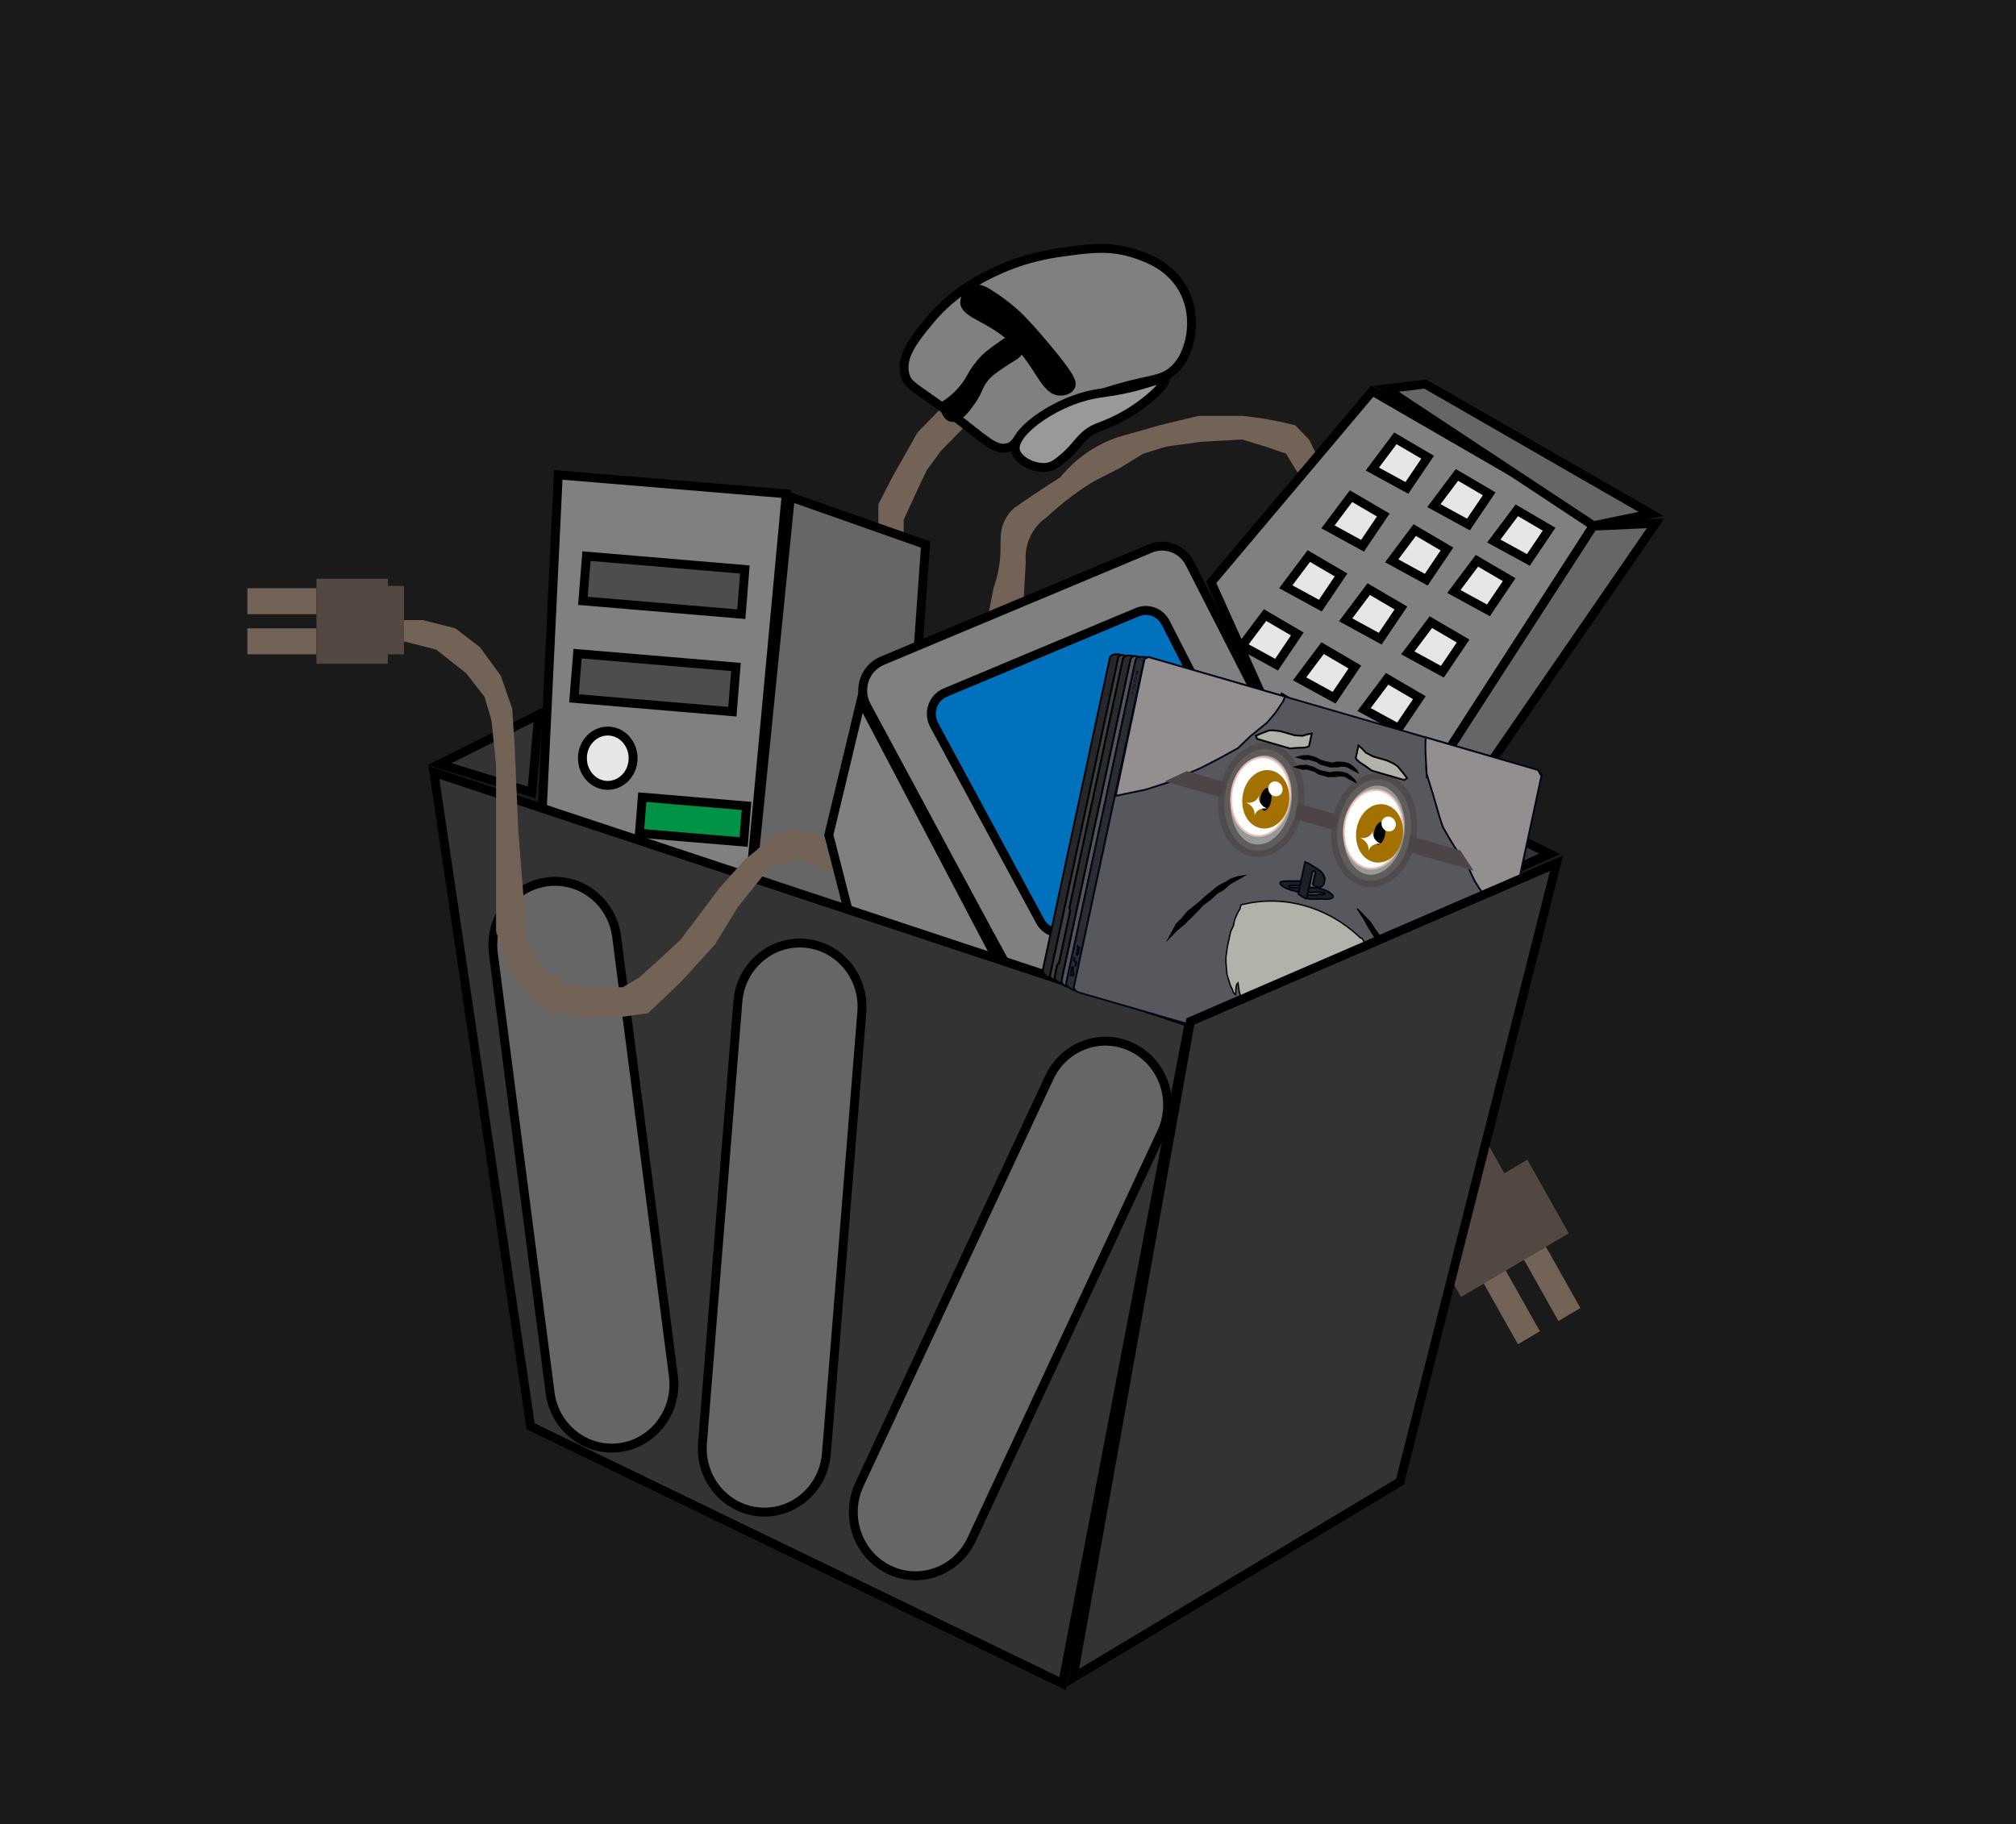 <?xml version="1.0" encoding="utf-8"?>
<!-- Generator: Adobe Illustrator 25.1.0, SVG Export Plug-In . SVG Version: 6.00 Build 0)  -->
<svg version="1.1" id="Layer_1" xmlns="http://www.w3.org/2000/svg" xmlns:xlink="http://www.w3.org/1999/xlink" x="0px" y="0px"
	 viewBox="0 0 1131.52 1024" style="enable-background:new 0 0 1131.52 1024;" xml:space="preserve">
<style type="text/css">
	.st0{fill:#1A1A1A;}
	.st1{fill:#736357;}
	.st2{fill:#534741;}
	.st3{fill:#808080;stroke:#000000;stroke-width:5;stroke-miterlimit:10;}
	.st4{fill:#4D4D4D;stroke:#000000;stroke-width:5;stroke-miterlimit:10;}
	.st5{fill:#E6E6E6;stroke:#000000;stroke-width:5;stroke-miterlimit:10;}
	.st6{fill:#009245;stroke:#000000;stroke-width:5;stroke-miterlimit:10;}
	.st7{fill:#666666;stroke:#000000;stroke-width:5;stroke-miterlimit:10;}
	.st8{fill:#0071BC;stroke:#000000;stroke-width:5;stroke-miterlimit:10;}
	.st9{stroke:#000000;stroke-width:5;stroke-miterlimit:10;}
	.st10{fill:#999999;stroke:#000000;stroke-width:5;stroke-miterlimit:10;}
	.st11{fill:#333333;stroke:#000000;stroke-width:5;stroke-miterlimit:10;}
	.st12{fill:#FFFFFF;stroke:#FFFFFF;stroke-width:3;stroke-miterlimit:10;}
	.st13{fill:#26272A;stroke:#000000;stroke-miterlimit:10;}
	.st14{fill:#3E3F44;stroke:#000000;stroke-miterlimit:10;}
	.st15{fill:#52545A;stroke:#000000;stroke-miterlimit:10;}
	.st16{fill:none;stroke:#000000;stroke-miterlimit:10;}
	.st17{fill:#282A2E;stroke:#000000;stroke-miterlimit:10;}
	.st18{fill:#2B2C31;stroke:#000817;stroke-miterlimit:10;}
	.st19{fill:none;stroke:#000000;stroke-width:0.25;stroke-miterlimit:10;}
	.st20{fill:none;stroke:#000817;stroke-miterlimit:10;}
	.st21{fill:#00B98F;stroke:#000817;stroke-width:1;stroke-miterlimit:10;}
	.st22{fill:#56585D;stroke:#000817;stroke-width:1;stroke-miterlimit:10;}
	.st23{fill:#FFFFFF;stroke:#000000;stroke-width:1;stroke-miterlimit:10;}
	.st24{fill:#56585D;stroke:#000817;stroke-miterlimit:10;}
	.st25{fill:#FFFFFF;stroke:#000817;stroke-width:1;stroke-miterlimit:10;}
	.st26{fill:#948F8F;stroke:#000817;stroke-miterlimit:10;}
	.st27{fill:#1F2023;stroke:#000817;stroke-miterlimit:10;}
	.st28{opacity:0.73;fill:#ADB2AE;stroke:#4D4545;stroke-width:7;stroke-miterlimit:10;enable-background:new    ;}
	.st29{fill:#4D4545;stroke:#4D4545;stroke-width:3;stroke-miterlimit:10;}
	.st30{fill:#B2B1AA;stroke:#000000;stroke-miterlimit:10;}
	.st31{stroke:#000000;stroke-miterlimit:10;}
	.st32{stroke:#000000;stroke-width:0.75;stroke-miterlimit:10;}
	.st33{fill:#B2B1AA;stroke:#000000;stroke-width:0.75;stroke-miterlimit:10;}
	.st34{fill:#FFFFFF;stroke:#ECBCB4;stroke-width:1;stroke-miterlimit:10;}
	.st35{stroke:#A27100;stroke-width:10;stroke-miterlimit:10;}
	.st36{fill:#FFFFFF;}
</style>
<path class="st0" d="M-93.74-7.1c-0.14,350.37-0.28,700.73-0.42,1051.1c435.03,0,870.05,0,1305.08,0
	c0.1-350.21,0.21-700.42,0.31-1050.63L-93.74-7.1z"/>
<rect x="138.84" y="330.18" class="st1" width="38.78" height="14.58"/>
<rect x="138.84" y="352.7" class="st1" width="38.78" height="14.58"/>
<rect x="177.62" y="324.88" class="st2" width="40.07" height="47.7"/>
<rect x="189.25" y="328.85" class="st2" width="37.48" height="38.43"/>
<path class="st1" d="M493,356.68v-41.21v-32.4l7.76-15.16c4.74-8.39,9.48-16.78,14.22-25.18c4.74-4.86,9.48-9.72,14.22-14.58
	c4.31,3.53,8.62,7.07,12.93,10.6c-4.74,4.86-9.48,9.72-14.22,14.58l-7.76,10.6l-5.82,12.29l-7.11,15.54v21.2v25.18l-0.57,18.55
	C502.1,356.68,497.55,356.68,493,356.68z"/>
<path class="st1" d="M555.04,343.43c0.86-4.42,1.72-8.83,2.59-13.25c2.91-8.33,3.7-15.16,3.88-19.88
	c0.26-6.76-0.62-12.33,2.59-18.55c1.62-3.15,3.7-5.31,5.17-6.63c3.79-2.65,7.67-5.3,11.63-7.95c4.79-3.21,9.54-6.3,14.22-9.28
	c2.4-2.95,5.38-6.14,9.05-9.28c8.46-7.23,17.04-11.11,23.27-13.25c7.76-2.21,15.51-4.42,23.27-6.63c7.32-1.77,14.65-3.53,21.97-5.3
	c8.19,0,16.37,0,24.56,0c5.63,0.55,11.69,1.4,18.1,2.65c4.08,0.8,7.96,1.69,11.63,2.65c2.59,2.65,5.17,5.3,7.76,7.95
	c1.29,2.65,2.59,5.3,3.88,7.95c-3.45,3.53-6.89,7.07-10.34,10.6c-2.15-3.53-4.31-7.07-6.46-10.6c-3.88-1.33-7.76-2.65-11.63-3.98
	c-4.31-1.33-8.62-2.65-12.93-3.98c-7.76,0.44-15.51,0.88-23.27,1.33c-6.46,0.88-12.93,1.77-19.39,2.65
	c-4.31,1.33-8.62,2.65-12.93,3.98c-4.31,2.65-8.62,5.3-12.93,7.95c-5.17,2.65-10.34,5.3-15.51,7.95c-3.71,2.31-7.62,4.95-11.63,7.95
	c-5.38,4.02-10.11,8.07-14.22,11.93c-1.99,1.37-6.2,4.66-9.05,10.6c-3.03,6.33-2.81,12.14-2.59,14.58
	c-0.43,7.51-0.86,15.02-1.29,22.53C567.97,339.89,561.5,341.66,555.04,343.43z"/>
<path class="st3" d="M420.62,499.78c-38.78-14.58-77.55-29.15-116.33-43.73c3.02-63.16,6.03-126.32,9.05-189.48
	c42.65,3.53,85.31,7.07,127.96,10.6C434.4,351.38,427.51,425.58,420.62,499.78z"/>
<polygon class="st4" points="411.06,399.47 322.17,391.98 324.18,366.89 413.07,374.38 "/>
<polygon class="st4" points="416.06,344.74 327.17,337.25 329.18,312.16 418.07,319.65 "/>
<ellipse class="st5" cx="341.12" cy="425.58" rx="14.22" ry="15.24"/>
<polygon class="st6" points="417.38,472.62 358.89,467.69 360.51,447.44 419.01,452.37 "/>
<path class="st7" d="M503.98,522.97c-27.57-7.07-55.15-14.13-82.72-21.2c7.45-74.28,14.9-148.57,22.36-222.85
	c25.29,8.91,50.58,17.83,75.88,26.74C514.32,378.1,509.15,450.54,503.98,522.97z"/>
<path class="st3" d="M564.73,548.15c-28.87-9.72-57.73-19.43-86.6-29.15c-4.31-16.78-8.62-33.57-12.93-50.35
	c6.03-25.18,12.06-50.35,18.1-75.53C510.45,444.79,537.59,496.47,564.73,548.15z"/>
<path class="st3" d="M742.64,508.27c-51.54,16.88-89.99,39.23-152.58,49.97c-2.4,0.41-9.2,1.61-14.98-2.14
	c-3.46-2.24-5.15-5.34-5.67-6.26c-13.22-23.27-51.09-94.55-83.01-153.61c-5.08-9.41-1.01-21.26,8.7-25.33
	c50.18-21.01,100.35-42.02,150.53-63.03c8.37-3.5,17.96,0.09,22.15,8.3c28.35,55.56,56.71,111.11,85.06,166.67
	C757.87,492.72,753,504.88,742.64,508.27z"/>
<path class="st8" d="M707.87,487.21c-36.44,11.94-72.87,23.87-109.31,35.81c-5.7,1.87-11.9-0.65-14.8-6.02
	c-19.82-36.7-39.64-73.39-59.46-110.09c-3.64-6.74-0.73-15.24,6.23-18.15c35.95-15.06,71.89-30.12,107.84-45.17
	c5.99-2.51,12.86,0.07,15.87,5.95c20.31,39.82,40.62,79.63,60.94,119.45C718.78,476.07,715.3,484.78,707.87,487.21z"/>
<path class="st7" d="M756.03,505.75c-46.1,17.67-92.2,35.33-138.3,53c16.37,4.86,32.74,9.72,49.12,14.58
	c25.42-12.81,50.84-25.62,76.26-38.43C747.41,525.18,751.72,515.46,756.03,505.75z"/>
<path class="st3" d="M900.79,295.06c-43.52-25.18-87.03-50.35-130.55-75.53c-30.16,35.78-60.32,71.55-90.48,107.33
	c27.14,60.51,54.29,121.02,81.43,181.53C807.73,437.29,854.26,366.17,900.79,295.06z"/>
<path class="st7" d="M894.33,295.06c-38.78-25.62-77.55-51.24-116.33-76.85c7.32-0.88,14.65-1.77,21.97-2.65
	c42.22,24.29,84.45,48.59,126.67,72.88C915.87,290.65,905.1,292.85,894.33,295.06z"/>
<path class="st7" d="M739.87,534.23c51.41-79.63,102.82-159.26,154.23-238.89c11.71-0.53,23.42-1.07,35.13-1.6
	c-54.93,79.71-109.86,159.41-164.79,239.12C756.25,533.31,748.06,533.77,739.87,534.23z"/>
<path class="st5" d="M789.64,273.86c-6.46-3.53-12.93-7.07-19.39-10.6c4.31-5.74,8.62-11.48,12.93-17.23
	c6.03,3.53,12.06,7.07,18.1,10.6C797.39,262.38,793.51,268.12,789.64,273.86z"/>
<path class="st5" d="M824.2,294.4c-6.46-3.53-12.93-7.07-19.39-10.6c4.31-5.74,8.62-11.48,12.93-17.23
	c6.03,3.53,12.06,7.07,18.1,10.6C831.96,282.91,828.08,288.65,824.2,294.4z"/>
<path class="st5" d="M857.81,314.27c-6.46-3.53-12.93-7.07-19.39-10.6c4.31-5.74,8.62-11.48,12.93-17.23
	c6.03,3.53,12.06,7.07,18.1,10.6C865.56,302.79,861.69,308.53,857.81,314.27z"/>
<path class="st5" d="M764.75,306.32c-6.46-3.53-12.93-7.07-19.39-10.6c4.31-5.74,8.62-11.48,12.93-17.23
	c6.03,3.53,12.06,7.07,18.1,10.6C772.5,294.84,768.62,300.58,764.75,306.32z"/>
<path class="st5" d="M800.51,325.37c-6.46-3.53-12.93-7.07-19.39-10.6c4.31-5.74,8.62-11.48,12.93-17.23
	c6.03,3.53,12.06,7.07,18.1,10.6C808.27,313.88,804.39,319.62,800.51,325.37z"/>
<path class="st5" d="M835.41,342.59c-6.46-3.53-12.93-7.07-19.39-10.6c4.31-5.74,8.62-11.48,12.93-17.23
	c6.03,3.53,12.06,7.07,18.1,10.6C843.17,331.11,839.29,336.85,835.41,342.59z"/>
<path class="st5" d="M741.06,339.94c-6.46-3.53-12.93-7.07-19.39-10.6c4.31-5.74,8.62-11.48,12.93-17.23
	c6.03,3.53,12.06,7.07,18.1,10.6C748.81,328.46,744.94,334.2,741.06,339.94z"/>
<path class="st5" d="M774.66,358.49c-6.46-3.53-12.93-7.07-19.39-10.6c4.31-5.74,8.62-11.48,12.93-17.23
	c6.03,3.53,12.06,7.07,18.1,10.6C782.42,347.01,778.54,352.75,774.66,358.49z"/>
<path class="st5" d="M809.56,377.04c-6.46-3.53-12.93-7.07-19.39-10.6c4.31-5.74,8.62-11.48,12.93-17.23
	c6.03,3.53,12.06,7.07,18.1,10.6C817.32,365.56,813.44,371.3,809.56,377.04z"/>
<path class="st5" d="M785,408.84c-6.46-3.53-12.93-7.07-19.39-10.6c4.31-5.74,8.62-11.48,12.93-17.23
	c6.03,3.53,12.06,7.07,18.1,10.6C792.76,397.36,788.88,403.1,785,408.84z"/>
<path class="st5" d="M748.81,391.62c-6.46-3.53-12.93-7.07-19.39-10.6c4.31-5.74,8.62-11.48,12.93-17.23
	c6.03,3.53,12.06,7.07,18.1,10.6C756.57,380.13,752.69,385.88,748.81,391.62z"/>
<path class="st5" d="M716.5,373.07c-6.46-3.53-12.93-7.07-19.39-10.6c4.31-5.74,8.62-11.48,12.93-17.23
	c6.03,3.53,12.06,7.07,18.1,10.6C724.25,361.58,720.38,367.33,716.5,373.07z"/>
<path class="st5" d="M761.92,443.18c-6.46-3.53-12.93-7.07-19.39-10.6c4.31-5.74,8.62-11.48,12.93-17.23
	c6.03,3.53,12.06,7.07,18.1,10.6C769.68,431.7,765.8,437.44,761.92,443.18z"/>
<path class="st5" d="M726.69,419.92c-3.58-6.29-7.15-12.57-10.73-18.86c1.42-2.99,2.85-5.98,4.27-8.97
	c6.03,3.53,12.06,7.07,18.1,10.6C734.45,408.44,730.57,414.18,726.69,419.92z"/>
<path class="st3" d="M507.9,210.26c-2.63-10.38,5.58-20.31,13.97-30.48c13.62-16.49,29.93-24.23,37.73-27.83
	c16.39-7.57,30.31-9.58,37.73-10.6c14.17-1.94,26.36-3.61,40.52,1.33c5.83,2.03,16.32,5.69,23.75,15.9
	c11.15,15.32,6.15,32.63,5.59,34.45c-1.16,3.76-2.96,9.62-8.38,14.58c-6.77,6.18-12.47,4.83-32.14,10.6
	c-4.02,1.18-12.35,3.75-22.36,7.95c-10.82,4.54-17.64,7.4-25.15,13.25c-9.54,7.42-8.86,10.84-13.97,11.93
	c-7.16,1.52-12.03-4.41-30.74-18.55C513.79,217.18,509.53,216.71,507.9,210.26z"/>
<path class="st9" d="M541.47,169.18c-0.47,6.76,12.64,8.4,25.85,19.88c16.35,14.2,18.71,31.16,28.44,30.48
	c0.45-0.03,3.99-0.33,5.17-2.65c1.08-2.13-0.01-5.58-14.22-22.53c-6.79-8.1-10.89-12.5-14.22-15.9c0,0-7.07-7.23-17.68-13.76
	c-2.44-1.5-5.3-3.11-8.17-2.15C543.93,163.47,541.65,166.52,541.47,169.18z"/>
<path class="st9" d="M529.84,227.75c2.7-1.66,6.73-4.57,10.8-9.46c4.61-5.55,4.27-7.66,9.6-14.19c3.37-4.13,6.64-6.43,13.2-11.04
	c1.84-1.3,4.06-2.75,6-1.58c1.31,0.79,2.55,2.81,2.4,4.73c-0.23,2.86-3.42,3.7-9.6,7.89c-4.35,2.95-6.96,4.72-9.6,7.89
	c-3.84,4.61-3.04,6.56-7.2,12.62c-2.2,3.2-7.83,11.42-12,9.46C532.62,233.68,530.95,232.48,529.84,227.75z"/>
<path class="st10" d="M569.9,252.66c-1.79-9.71,20.05-25.34,40.07-30.48c9.58-2.46,15.41-1.66,32.31-6.63
	c7.26-2.13,11.04-3.71,11.63-2.65c1.27,2.26-12.38,15.97-29.73,23.85c-7.43,3.37-10.73,3.53-15.51,7.95
	c-4.07,3.76-6.02,7.67-12.93,13.25c-2.9,2.34-4.43,3.41-6.46,3.98C581.79,264.04,571.03,258.76,569.9,252.66z"/>
<polygon class="st1" points="851.98,754.51 832.6,720.09 844.91,712.8 864.3,747.22 "/>
<polygon class="st1" points="874.71,741.46 855.32,707.03 867.63,699.74 887.02,734.17 "/>
<path class="st11" d="M596.4,945c-99.53-48.14-199.05-96.29-298.58-144.43c-18.1-122.35-36.19-244.69-54.29-367.04
	c141.32,46.82,282.64,93.64,423.95,140.46C643.79,697.66,620.1,821.33,596.4,945z"/>
<path class="st11" d="M302.35,401.07c-18.53,9.28-37.05,18.55-55.58,27.83c17.23,5.3,34.47,10.6,51.7,15.9
	C299.76,430.22,301.06,415.64,302.35,401.07z"/>
<path class="st11" d="M869.77,479.25c-31.45,14.13-62.9,28.27-94.36,42.4c15.08-22.97,30.16-45.94,45.24-68.9
	c7.39,4.42,15.15,8.85,23.27,13.25C852.76,470.79,861.4,475.19,869.77,479.25z"/>
<polygon class="st1" points="759.26,506.41 785.11,498.46 810.07,502.43 823.89,513.03 829.06,544.84 829.06,571.34 818.72,583.26 
	807.09,607.11 801.91,623.01 801.91,644.21 807.09,653.49 829.06,643.79 820.01,617.71 829.06,601.96 834.23,585.91 842.87,571.34 
	843.28,555.44 843.28,533.08 843.28,510.94 829.06,494.48 813.55,485.21 788.47,485.21 770.07,485.21 754.87,485.21 "/>
<polygon class="st2" points="854.81,677.13 820.11,697.66 796.84,656.35 831.54,635.82 "/>
<polygon class="st2" points="880.5,692.24 820.04,728.02 796.78,686.71 857.24,650.92 "/>
<path class="st7" d="M347.93,812.49L347.93,812.49c19.11-2.59,32.55-20.57,30.02-40.16l-31.84-246.56
	c-2.53-19.59-20.07-33.36-39.18-30.77l0,0c-19.11,2.59-32.55,20.57-30.02,40.16l31.84,246.56
	C311.29,801.3,328.83,815.08,347.93,812.49z"/>
<path class="st7" d="M426.2,848.63L426.2,848.63c19.21,1.62,36.06-13.03,37.64-32.73l19.87-247.87
	c1.58-19.69-12.71-36.97-31.92-38.59l0,0c-19.21-1.62-36.06,13.03-37.64,32.73l-19.87,247.87
	C392.7,829.73,406.99,847.01,426.2,848.63z"/>
<path class="st7" d="M498.77,880.97L498.77,880.97c17.39,8.53,38.22,0.99,46.54-16.84l106.62-228.5
	c8.32-17.82,0.96-39.19-16.42-47.71l0,0c-17.39-8.53-38.22-0.99-46.54,16.84l-106.62,228.5
	C474.03,851.09,481.39,872.45,498.77,880.97z"/>
<path class="st1" d="M226.73,359.99l18.1,4.64l16.8,13.25l10.34,13.25l3.88,13.25l2.59,25.18v29.85v33.02v30.53l7.76,21.87
	l16.8,21.2l21.97,5.3h20l18.78-2.65l18.1-17.23l19.39-21.2l12.93-21.2l18.1-22.53l16.8-3.98c6.03,2.21,12.06,4.42,18.1,6.63
	c-1.72-6.63-3.45-13.25-5.17-19.88c-5.78-1.21-11.55-2.43-17.33-3.64l-11.1,3.64l-9.05,7.95l-6.46,5.3l-14.22,15.9l-12.93,17.23
	l-9.05,11.93l-12.93,11.93l-10.34,9.28l-9.05,5.3h-12.93l-18.1-1.33l-14.22-9.28l-9.05-15.9l-1.29-22.53l-3.08-39.42l-0.8-18.88
	l-1.29-29.15l-1.29-19.88l-6.46-18.55l-11.63-15.9l-13.78-10.6l-18.23-4.64h-10.66V359.99z"/>
<g>
	<path class="st12" d="M786.41,589.22l-168.88-48.95c-9.15-2.65-14.87-12.73-12.77-22.51l9.97-46.44
		c2.1-9.78,11.22-15.55,20.38-12.9l168.88,48.95c9.15,2.65,14.87,12.73,12.77,22.51l-9.97,46.44
		C804.69,586.1,795.57,591.87,786.41,589.22z"/>
	<path class="st12" d="M786.41,589.22l-168.88-48.95c-9.15-2.65-14.87-12.73-12.77-22.51l9.97-46.44
		c2.1-9.78,11.22-15.55,20.38-12.9l168.88,48.95c9.15,2.65,14.87,12.73,12.77,22.51l-9.97,46.44
		C804.69,586.1,795.57,591.87,786.41,589.22z"/>
	<polyline class="st13" points="590.13,549.21 589.38,549 588.31,548.51 587.34,547.96 586.75,547.45 586.14,546.84 585.66,546.19 
		585.42,545.61 585.16,545.03 585.55,543.22 586.7,537.88 592.48,510.97 599.95,476.15 606.12,447.42 613.45,413.28 622.67,370.36 
		622.81,369.7 622.95,369.06 623.02,368.75 623.37,368.35 623.86,368.02 624.42,367.62 624.95,367.42 625.61,367.27 626.1,367.26 
		626.67,367.22 627.4,367.27 627.93,367.31 628.45,367.46 628.82,367.5 629.13,367.59 629.39,367.66 629.54,367.71 629.08,367.74 
		628.43,367.98 628.05,368.37 627.71,368.97 627.59,369.51 627.34,370.67 624.76,382.71 621.49,397.92 616.29,422.12 613.82,433.61 
		607.26,464.19 600.67,494.86 595.01,521.21 589.3,547.82 589.57,548.48 590.13,549.21 	"/>
	<polyline class="st14" points="592.47,550.14 591.79,550.2 590.99,549.84 590.13,549.21 589.57,548.48 589.3,547.82 589.62,546.34 
		599.33,501.09 609.25,454.92 618.98,409.62 627.09,371.87 627.41,370.36 627.59,369.51 627.71,368.97 628.05,368.37 628.43,367.98 
		629.08,367.74 629.82,367.68 630.49,367.7 631.11,367.88 631.9,368.2 631.47,368.44 631.02,368.79 630.63,369.06 630.49,369.34 
		630.31,369.69 630.19,370.24 630.09,370.69 629.91,371.56 627.54,382.56 625.54,391.88 620.03,417.56 611.89,455.46 601.1,505.73 
		600.41,508.93 600.25,509.64 600.28,510.02 600.38,510.23 600.5,510.54 600.67,510.81 600.71,511.2 600.37,512.79 594.64,539.49 
		594.42,540.51 594.27,540.87 593.92,541.04 593.66,541.27 593.35,541.8 593.25,542.24 593.07,543.1 592.15,547.38 591.94,548.37 
		591.95,548.77 592.06,549.14 592.16,549.45 592.28,549.8 592.47,550.14 	"/>
	<polyline class="st15" points="599.6,553.89 598.88,553.81 598.39,553.6 597.84,553.38 597.32,553.06 596.81,552.69 596.42,552.35 
		596.04,551.8 595.82,551.4 595.76,550.92 595.79,550.33 596.78,545.7 600.18,529.9 602.99,516.78 610.92,479.88 622.86,424.26 
		632.64,378.71 634.4,370.53 634.53,369.94 634.76,369.57 634.97,369.16 635.31,368.82 635.76,368.46 636.08,368.3 636.38,368.23 
		636.7,368.25 637.08,368.2 637.38,368.26 637.67,368.34 638.08,368.41 638.49,368.53 638.66,368.58 638.85,368.63 639.2,368.78 
		638.72,368.96 638.34,369.18 638.03,369.43 637.72,369.78 637.54,370.14 637.38,370.63 637.24,371.18 637.13,371.7 635.04,381.42 
		628.77,410.64 621.22,445.81 614.47,477.22 606.15,515.99 599.1,548.81 598.5,551.6 598.41,552.01 598.44,552.32 598.66,552.73 
		598.83,552.99 599.6,553.89 	"/>
	<path class="st16" d="M637.82,369.62"/>
	<path class="st16" d="M638.12,369.34"/>
	<path class="st16" d="M637.71,367.77"/>
	<polygon class="st17" points="596.58,552.47 596.18,552.35 595.52,552.05 594.8,551.61 594.22,551.31 593.61,550.91 593.21,550.64 
		592.76,550.38 592.47,550.14 592.28,549.8 592.16,549.45 592.06,549.14 591.95,548.77 591.94,548.37 593.25,542.24 593.35,541.8 
		593.66,541.27 593.92,541.04 594.27,540.87 594.42,540.51 594.64,539.49 595.02,537.7 595.18,537.01 595.83,533.84 596.62,530.27 
		597.68,525.36 598.61,521.03 599.83,515.35 600.71,511.2 600.67,510.81 600.5,510.54 600.38,510.23 600.28,510.02 600.25,509.64 
		600.41,508.93 600.9,506.65 601.48,503.94 605.43,485.54 613.24,449.19 620.03,417.56 624.45,396.96 628.96,375.96 630.09,370.69 
		630.31,369.69 630.49,369.34 630.63,369.06 631.02,368.79 631.47,368.44 631.9,368.2 632.4,368.01 632.98,367.9 633.49,367.95 
		634.21,367.95 634.93,368.05 635.5,368.17 635.8,368.25 635.97,368.35 635.64,368.55 635.45,368.71 635.18,368.95 635.05,369.08 
		634.9,369.3 634.8,369.48 634.69,369.67 634.6,369.82 634.49,370.09 634.45,370.29 634.35,370.74 631.89,382.21 627.74,401.56 
		622.06,427.99 613.72,466.83 604.09,511.67 598.88,535.92 595.94,549.64 595.78,550.53 595.78,551.07 595.91,551.56 596.13,551.93 
			"/>
	<polyline class="st18" points="603.5,555.75 603.06,555.83 602.05,555.54 601.08,555.05 600.32,554.47 599.6,553.89 598.94,553.14 
		598.52,552.54 598.38,552.15 598.66,550.84 598.93,549.61 606.84,512.78 619.88,452.05 637.34,370.74 637.6,369.96 637.82,369.62 
		638.12,369.34 638.58,369.01 639.2,368.78 639.88,368.7 640.72,368.71 641.49,368.69 642.34,368.74 643.08,368.78 643.63,368.84 
		643.96,368.97 642.39,369.97 639.84,381.17 629.72,428.32 623.1,459.15 607.63,531.15 602.77,554.67 603.5,555.75 	"/>
	<polyline class="st19" points="638.33,378.58 638.45,378.02 638.54,377.6 638.61,377.28 638.65,377.08 638.64,376.91 
		638.57,376.76 638.49,376.67 638.39,376.65 638.33,376.73 638.3,376.87 638.25,377.07 638.2,377.32 638.15,377.55 638.09,377.83 
		638.03,378.1 637.99,378.31 637.96,378.43 637.9,378.53 637.77,378.55 637.68,378.47 637.64,378.31 637.67,378.17 637.74,377.83 
		637.83,377.42 637.89,377.12 637.95,376.86 638.02,376.54 	"/>
	<polygon class="st19" points="637.67,382.07 637.77,381.57 637.86,381.18 637.92,380.89 637.95,380.77 637.94,380.57 
		637.92,380.46 637.84,380.33 637.75,380.19 637.61,380.15 637.47,380.11 637.26,380.05 637.15,380.19 637.04,380.35 636.96,380.56 
		636.93,380.71 636.85,381.08 636.74,381.6 636.7,381.75 636.66,381.97 636.66,382.33 636.73,382.54 636.98,382.65 637.26,382.63 
		637.47,382.58 637.59,382.43 	"/>
	<polyline class="st19" points="636.38,383.95 636.73,384.05 636.98,384.12 637.21,384.19 637.24,384.4 637.2,384.61 636.96,384.8 
		636.02,385.61 635.91,385.76 635.87,385.96 635.9,386.16 636.15,386.23 636.37,386.3 636.58,386.36 636.81,386.42 	"/>
	<polyline class="st19" points="636.41,388.3 636.16,388.42 635.99,388.54 635.82,388.63 635.66,388.78 635.62,388.95 635.59,389.1 
		635.66,389.34 635.82,389.54 635.97,389.72 636.08,389.82 	"/>
	<polyline class="st19" points="635.05,388.79 635.25,388.85 635.45,388.91 635.62,388.95 	"/>
	<polyline class="st20" points="605.94,531.49 605.73,532.45 605.43,533.85 605.04,535.68 604.91,535.93 604.7,536.02 
		604.49,535.95 604.33,535.91 604.29,535.74 604.39,535.28 604.49,534.79 605.13,531.82 605.14,531.58 605.07,531.38 604.98,531.21 
		604.86,531.09 604.72,530.98 604.55,530.87 604.38,530.82 	"/>
	<polyline class="st20" points="603.49,542.61 603.71,541.6 603.86,540.91 604.02,540.16 604.02,539.89 603.91,539.71 603.75,539.6 
		603.52,539.53 603.23,539.45 602.92,539.36 602.77,539.22 602.72,539.01 602.79,538.68 602.9,538.19 602.96,537.89 603.12,537.14 	
		"/>
	<polyline class="st20" points="600.37,546.87 602.25,547.42 602.39,547.46 602.48,547.02 602.19,543.37 602.18,543.13 
		602.13,542.92 602.05,542.77 601.87,542.72 601.8,542.94 601.77,543.12 601.69,543.41 600.78,548.04 	"/>
	
		<ellipse transform="matrix(0.528 -0.849 0.849 0.528 -51.569 827.43)" class="st21" cx="718.37" cy="460.09" rx="11.85" ry="13.4"/>
	
		<ellipse transform="matrix(0.528 -0.849 0.849 0.528 -52.521 831.331)" class="st22" cx="721.4" cy="462.9" rx="13.69" ry="15.47"/>
	
		<ellipse transform="matrix(0.528 -0.849 0.849 0.528 -55.301 836.947)" class="st22" cx="725.06" cy="468.21" rx="14.98" ry="16.92"/>
	
		<ellipse transform="matrix(0.528 -0.849 0.849 0.528 -56.86 825.987)" class="st22" cx="714.43" cy="464.13" rx="14.98" ry="16.92"/>
	
		<ellipse transform="matrix(0.528 -0.849 0.849 0.528 -54.121 834.425)" class="st23" cx="723.38" cy="465.89" rx="15.98" ry="18.06"/>
	<path class="st24" d="M602.83,553.51l13.75-64.04c1.25-5.8,5.2-24.23,7.04-32.8c0.25-1.15,0.57-2.67,0.88-4.11
		c0.09-0.43,0.18-0.86,0.27-1.27c0.28-1.32,0.53-2.46,0.65-3.02c0.1-0.46,0.2-0.92,0.3-1.38c3.37-15.7,6.74-31.41,10.12-47.11
		l6.04-28.12l0.11-0.53l0.1-0.46l0.08-0.37l0.21-0.31l0.24-0.22l0.22-0.21l0.23-0.19l0.34-0.15l0.28-0.14l0.26-0.1l0.29-0.1
		l0.28-0.1l0.67,0.2l11.1,3.22l5.77,1.67l8.95,2.6l8.87,2.57l7.19,2.08l8.49,2.46l6.45,1.87l6.65,1.93l5.07,1.47l7.46,2.16
		l7.02,2.03l8.55,2.48l5.94,1.72l5.92,1.71l6.82,1.98l7.18,2.08l9.08,2.63l27.72,8.03l30.01,8.7l25.51,7.39l4.8,1.39l1.43,0.41
		l1.03,0.3l0.54,0.16l0.45,0.19l0.33,0.25l0.36,0.39l0.16,0.26l0.26,0.32l0.07,0.14l0.3,0.44l0.16,0.33l0.25,0.43l0.13,0.3
		l-0.12,0.54l-1.53,7.11l-3.3,15.37l-2.97,13.82l-4.06,19.05l-7.21,33.57l-5.32,24.76l-4.64,21.61l-4.46,20.76l-4.15,19.32
		l-1.54,7.19l-0.07,0.32l-0.15,0.31l-0.25,0.24l-0.24,0.17l-0.25,0.15l-0.27,0.25l-0.31,0.15l-0.26,0.11l-0.39,0.05L823.3,620
		l-0.6-0.01l-22.44-6.5l-23.27-6.74l-26.95-7.81l-22.46-6.51l-24.07-6.98l-28.78-8.34l-62.59-18.14l-7.24-2.1l-0.59-0.41l-0.25-0.14
		l-0.33-0.32l-0.41-0.44L603,555.1l-0.22-0.42l-0.13-0.26l0.1-0.45L602.83,553.51z"/>
	
		<ellipse transform="matrix(0.528 -0.849 0.849 0.528 -45.434 825.856)" class="st25" cx="720.02" cy="453.79" rx="1.08" ry="1.22"/>
	<polygon class="st26" points="626.21,446.7 643.02,443.21 656.71,438.83 666.21,434.43 674.11,430.99 683.72,426.05 694.81,419.94 
		702.06,413.03 711.16,405.62 715.83,400.13 720.18,393.7 721.21,391 644.53,368.77 642.39,369.97 	"/>
	<path class="st26" d="M800.8,414.07c0,0-1.36-2.44-0.45,13.25s0.29,6.59,0.29,6.59s0.55,1.83,2.52,8.39
		c1.97,6.57-0.69-3.03,2.66,8.88s4.28,13.52,4.28,13.52l3.49,6.05l3.29,5.36l4.21,5.86l3.28,5.44l3.04,6.56l2.78,4.58l3.74,4.86
		l3.87,2.7l4.06,3.4l6.52,4.08l16.75-77.99l-1.91-3.39L800.8,414.07z"/>
	<polygon class="st27" points="732.52,483.86 731.23,489.85 729.92,495.95 728.84,500.98 728.7,501.64 728.81,501.85 729.04,502 
		729.31,502.18 729.63,502.4 730.08,502.75 730.42,502.97 730.88,503.17 731.27,503.43 731.62,503.69 732.08,503.93 732.51,504.15 
		732.92,504.32 733.19,504.4 733.37,504.28 733.42,504.03 733.67,502.9 734.04,501.17 734.28,500.07 734.52,498.93 734.8,497.63 
		735.19,495.81 735.57,494.02 735.92,492.42 736.32,490.57 736.57,489.4 736.73,489.15 736.92,488.98 737.16,488.89 737.35,488.87 
		737.51,488.92 737.71,488.96 737.84,489.02 737.97,489.09 738.11,489.25 738.16,489.41 738.22,489.64 738.28,489.9 738.23,490.11 
		737.98,491.28 737.63,492.9 737.33,494.33 737.01,495.8 736.91,496.29 737.05,496.53 737.29,496.75 737.52,496.91 737.76,497.05 
		738.01,497.22 738.26,497.34 738.67,497.59 738.98,497.75 739.25,497.82 739.42,497.87 739.71,497.96 739.93,498.03 740.28,498.11 
		740.55,498.1 740.82,497.98 741.16,497.86 741.42,497.71 741.66,497.61 741.9,497.5 742.14,497.26 742.34,497.03 742.58,496.79 
		742.74,496.49 742.91,496.15 743.07,495.9 743.14,495.56 743.19,495.33 743.26,495.02 743.35,494.6 743.42,494.24 743.49,493.93 
		743.56,493.61 743.55,493.25 743.49,493.01 743.41,492.74 743.34,492.42 743.21,492.1 743.08,491.75 742.96,491.5 742.85,491.22 
		742.64,490.78 742.41,490.39 742.13,490.02 741.64,489.5 741.16,489.14 740.76,488.67 740.26,488.37 739.17,487.58 738.47,487.17 
		737.65,486.68 736.6,486.03 735.73,485.43 734.99,484.94 734.37,484.59 733.97,484.46 733.63,484.33 733.21,484.19 733.03,484.12 	
		"/>
	<path class="st20" d="M728.97,500.37"/>
	<path class="st20" d="M729.94,494.27"/>
	<polygon class="st27" points="728.97,500.37 728.63,500.38 728.28,500.49 728.12,500.52 727.73,500.45 727.35,500.34 
		726.99,500.24 726.47,500.09 725.93,499.93 725.09,499.69 724.22,499.43 723.56,499.18 722.95,498.98 722.62,498.8 722.19,498.62 
		721.73,498.49 721.32,498.25 720.92,498.04 720.55,497.8 720.22,497.6 719.86,497.35 719.57,497.12 719.27,496.85 718.99,496.6 
		718.77,496.31 718.62,496.12 718.56,495.94 718.61,495.74 718.57,495.51 718.62,495.26 718.81,495.12 719.06,495.01 719.43,494.87 
		719.79,494.8 720.38,494.7 720.96,494.64 721.67,494.62 722.56,494.59 723.19,494.59 723.98,494.57 724.72,494.55 725.57,494.54 
		726.57,494.54 727.49,494.53 728.19,494.58 728.98,494.56 729.49,494.58 729.87,494.6 730.2,494.65 730.12,495.06 729.99,495.66 
		729.85,496.28 729.75,496.74 729.71,496.93 729.51,496.97 729.35,496.99 729.1,496.99 728.83,497.02 728.48,497.07 728.04,497.08 
		727.5,497.04 727.03,497.07 726.32,497.06 725.9,497.03 725.46,497 725.1,497.04 724.74,497.03 724.33,497.03 724.02,497.03 
		723.73,497.05 723.53,497.12 723.39,497.24 723.37,497.38 723.4,497.56 723.59,497.75 723.77,497.94 724.09,498.05 724.48,498.17 
		724.84,498.2 725.24,498.24 725.96,498.23 726.46,498.3 727.08,498.28 727.67,498.29 728.23,498.23 728.73,498.18 728.98,498.22 
		729.43,498.25 729.36,498.56 729.26,499.02 729.13,499.66 	"/>
	<polygon class="st27" points="735.79,498.25 736.78,498.18 737.71,498.29 738.58,498.34 739.28,498.4 739.92,498.59 740.66,498.69 
		741.14,498.83 741.79,499.02 742.36,499.19 742.94,499.44 743.37,499.6 743.98,499.82 744.62,500.06 745.34,500.41 745.79,500.64 
		746.23,501.01 746.62,501.33 746.97,501.67 747.44,501.97 747.8,502.3 748,502.68 748.16,502.93 748.18,503.29 748.13,503.52 
		747.95,503.76 747.69,504 747.4,504.14 747.06,504.3 746.71,504.39 746.24,504.48 745.87,504.55 745.3,504.62 744.8,504.63 
		744.25,504.64 743.74,504.62 743.28,504.6 742.74,504.53 742.12,504.49 741.45,504.53 740.7,504.57 739.95,504.57 739.18,504.57 
		738.48,504.59 737.57,504.58 736.64,504.6 735.83,504.61 734.97,504.54 734.43,504.39 733.92,504.32 733.4,504.16 733.62,503.13 
		733.76,502.45 734.14,502.38 734.66,502.38 735.3,502.37 736.16,502.39 737.17,502.4 737.81,502.39 738.65,502.3 739.68,502.2 
		740.62,502.04 741.43,502.09 741.97,502.08 742.59,502.1 742.94,502.07 743.33,502.03 743.59,501.96 743.64,501.8 743.61,501.61 
		743.39,501.43 743.17,501.32 742.68,501.09 742.28,500.97 741.99,500.92 741.4,500.88 740.94,500.82 740.29,500.83 739.73,500.72 
		739.11,500.74 738.55,500.81 738.05,500.81 737.46,500.79 737.01,500.85 736.3,500.92 735.73,500.97 735.3,500.93 734.97,500.91 
		734.11,500.83 734.25,500.19 734.41,499.43 734.56,498.75 734.63,498.43 734.68,498.17 734.99,498.17 735.39,498.21 	"/>
	
		<ellipse transform="matrix(0.136 -0.991 0.991 0.136 166.688 1089.083)" class="st28" cx="707.49" cy="449.01" rx="28.63" ry="20.53"/>
	
		<ellipse transform="matrix(0.136 -0.991 0.991 0.136 204.661 1166.528)" class="st28" cx="770.86" cy="465.97" rx="28.63" ry="20.53"/>
	<polygon class="st29" points="666.21,434.43 685.65,440.07 684.41,445.82 658.09,438.19 	"/>
	<polygon class="st29" points="729.53,452.79 749.53,458.58 748.29,464.33 728.29,458.53 	"/>
	<polygon class="st29" points="792.63,471.08 818.68,478.63 823.61,486.16 791.4,476.83 	"/>
	<path class="st30" d="M704.84,413.02l3.14-1.4l4.18-1.58l2.36-0.12l4.15,0.49l4.96,1.44l2.97,0.86c1.45,0.1,2.89,0.2,4.33,0.3
		c1.08-0.31,2.16-0.62,3.23-0.93c0.7-0.11,1.4-0.22,2.09-0.33c-0.19,0.88-0.38,1.75-0.57,2.63c-0.13,0.58-0.25,1.17-0.38,1.75
		s-0.25,1.17-0.38,1.75c-0.06,0.29-0.13,0.58-0.19,0.88c-0.38,0.2-0.76,0.4-1.14,0.6c-0.7,0.11-1.4,0.22-2.09,0.33
		c-1.02,0.02-2.03,0.03-3.05,0.05c-1.48,0.12-2.96,0.24-4.45,0.36l-2.52-0.73l-2.83-0.82l-4.4-1.28l-3.3-0.96l-3.14-0.91l-1.1-0.32
		l-1.1-0.32L704.84,413.02z"/>
	<polygon class="st31" points="728.54,425.04 730.86,424.41 732.79,424.38 734.35,424.25 735.92,424.7 737.01,425.02 738.33,425.4 
		740.05,426.37 741.33,426.98 743.56,427.62 745.09,427.95 747.53,428.54 749.82,428.02 751.75,427.99 754.28,428.13 755.97,428.62 
		757.29,429.01 758.84,430.16 760.36,431.43 761.32,432.36 761.76,433.25 758.54,431.55 756.84,430.53 755.42,430 752.63,429.84 
		751,430.25 749.09,430.21 746.64,430.29 743.99,429.52 740.97,428.64 739.32,427.37 737.03,426.71 735.82,426.36 734.25,425.9 
		732.52,426.2 731.08,425.78 	"/>
	<polygon class="st31" points="727.37,430.5 729.69,429.87 731.61,429.84 733.18,429.7 734.75,430.15 735.84,430.47 737.16,430.85 
		738.88,431.82 740.16,432.43 742.39,433.08 743.92,433.4 746.36,433.99 748.65,433.47 750.58,433.44 753.11,433.59 754.8,434.08 
		756.12,434.46 757.67,435.62 759.19,436.88 760.15,437.81 760.59,438.71 757.37,437.01 755.67,435.98 754.24,435.45 751.46,435.29 
		749.83,435.71 747.92,435.66 745.47,435.74 742.81,434.97 739.8,434.1 738.15,432.83 735.86,432.16 734.65,431.81 733.08,431.36 
		731.35,431.65 729.91,431.23 	"/>
	<polygon class="st32" points="698.2,491.6 694.84,492.12 691.08,493.36 687.77,495.33 683.84,497.43 680.35,500.26 676.86,503.09 
		672.98,506.65 669.08,509.72 666.62,511.69 663.38,515.61 660.33,518.67 657.96,523.07 655.98,526.74 660.46,522.08 664.45,518.84 
		669.25,514.1 672.3,511.03 675.04,508.03 679.56,504.59 683.14,501.33 686.86,499.12 690.13,496.17 	"/>
	<polygon class="st32" points="790.56,562.05 790.48,559.01 789.73,555.3 788.22,551.6 786.67,547.32 784.36,543.06 782.05,538.8 
		779.08,533.85 776.59,529.13 774.99,526.14 771.59,521.55 769,517.54 765.04,513.44 761.74,510.02 765.69,515.99 768.34,520.86 
		772.34,527.14 774.93,531.16 777.5,534.89 780.28,540.3 782.99,544.85 784.68,549.01 787.13,553.15 	"/>
	<path class="st33" d="M698.31,507.5l-1.34,0.24l-0.64,0.6l-0.16,0.74l-0.26,1.19l-1.06,1.74l-0.8,1.74l-1.03,2.38l-0.75,3.49
		l-1.59,3.4l-0.49,2.3l-1.29,6.01l-0.81,5.76l-0.01,3.23l0.31,3.32l0.3,3.4l1.82,5.89l1.18,2.47l0.63,1.84l1.16,0.97l0.26-4.02
		l0.33-1.56l0.79-0.88l0.65,4.53l1.49,5.79l1.84,3.77l1.68,2.93l1.81,2.73l1.45,1.6l0.72,0.21l0.37-1.71l-0.05-2.54l0.17-1.21
		l1.25,4.15l1.25,2.57l1.29,1.95l1.58,2.19l2.05,2.01l1.9,1.89l1.45,1.21l1.43,0.97l0.47,0.14l1.24-0.19l3.32-0.69l3.04-0.62
		l2.14-0.8l2.33-1.3l2.19-1.42l1.94-1.88l1.16-1.4l-0.37,1.71l-0.93,1.94l-0.67,1.14l0.32,0.49l1.13-0.07l1.11-0.78l3.2-1.36
		l2.65-1.6l1.85-1.44l2.25-2.11l1.75-2.17l1.75-2.57l1.19-1.94l-0.3,1.41l0.2,1.87l-0.37,1.71l-1.03,1.59l0.68,0.04l1.21-0.44
		l1.96-1.56l2.18-2.2l2.31-2.01l1.33-2.22l2.05-3.5l1.87-4.54l0.66-3.05l1.43-5.37l1.02-6.69l0.21-3.24l0.1-6.58l-0.12-2.96
		l-0.17-1.77l-1.08-1.73l-0.91-0.26c-4.35-4.2-13.95-12.44-28.51-17.19C717.83,503.62,703.82,506.18,698.31,507.5z"/>
	
		<ellipse transform="matrix(0.122 -0.993 0.993 0.122 176.696 1095.117)" class="st34" cx="707.52" cy="447.66" rx="22.14" ry="16.48"/>
	
		<ellipse transform="matrix(0.122 -0.993 0.993 0.122 214.072 1174.108)" class="st34" cx="770.87" cy="466.02" rx="22.14" ry="16.48"/>
	
		<ellipse transform="matrix(0.139 -0.99 0.99 0.139 167.835 1089.677)" class="st35" cx="710.45" cy="448.34" rx="11.47" ry="8.14"/>
	
		<ellipse transform="matrix(0.139 -0.99 0.99 0.139 203.921 1169.348)" class="st35" cx="774.3" cy="467.43" rx="11.47" ry="8.14"/>
	<path class="st36" d="M746.49,479.5"/>
	
		<ellipse transform="matrix(0.866 -0.499 0.499 0.866 -126.638 451.359)" class="st36" cx="779.89" cy="462.26" rx="3.96" ry="4.25"/>
	
		<ellipse transform="matrix(0.866 -0.499 0.499 0.866 -125.297 416.965)" class="st36" cx="716.31" cy="442.56" rx="3.96" ry="4.25"/>
	<path class="st36" d="M704.12,457.77c0.08-0.58,0.21-2.1-0.7-3.8c-1.3-2.44-3.71-3.37-4.16-3.54c0.47,0.1,2.97,0.6,5.1-0.85
		c1.49-1.01,1.99-2.42,2.16-2.98c-0.08,0.58-0.21,2.1,0.7,3.8c1.3,2.44,3.71,3.37,4.16,3.54c-0.63-0.14-2.25-0.43-3.96,0.25
		C704.97,455.17,704.25,457.36,704.12,457.77z"/>
	<path class="st36" d="M768.1,477.61c0.08-0.58,0.21-2.1-0.7-3.8c-1.3-2.44-3.71-3.37-4.16-3.54c0.47,0.1,2.97,0.6,5.1-0.85
		c1.49-1.01,1.99-2.42,2.16-2.98c-0.08,0.58-0.21,2.1,0.7,3.8c1.3,2.44,3.71,3.37,4.16,3.54c-0.63-0.14-2.25-0.43-3.96,0.25
		C768.95,475,768.22,477.2,768.1,477.61z"/>
	<path class="st30" d="M789.7,436.72l-2.21-2.95l-3.05-3.67l-2.04-1.4l-3.86-1.83l-4.96-1.44l-2.97-0.86
		c-1.32-0.7-2.63-1.4-3.95-2.1c-0.83-0.86-1.65-1.72-2.48-2.58c-0.57-0.48-1.14-0.95-1.72-1.43c-0.19,0.88-0.38,1.75-0.57,2.63
		c-0.13,0.58-0.25,1.17-0.38,1.75s-0.25,1.17-0.38,1.75c-0.06,0.29-0.13,0.58-0.19,0.88c0.25,0.38,0.51,0.77,0.76,1.15
		c0.57,0.48,1.14,0.95,1.72,1.43c0.89,0.57,1.78,1.14,2.67,1.71c1.26,0.92,2.52,1.83,3.78,2.75l2.52,0.73l2.83,0.82l4.4,1.28
		l3.3,0.96l3.14,0.91l1.1,0.32l1.1,0.32L789.7,436.72z"/>
</g>
<path class="st11" d="M785.76,831.71c-61.18,36.66-122.36,73.32-183.54,109.98c21.97-122.79,43.95-245.58,65.92-368.36
	c68.5-29.59,137.01-59.19,205.51-88.78C844.35,600.27,815.06,715.99,785.76,831.71z"/>
</svg>

